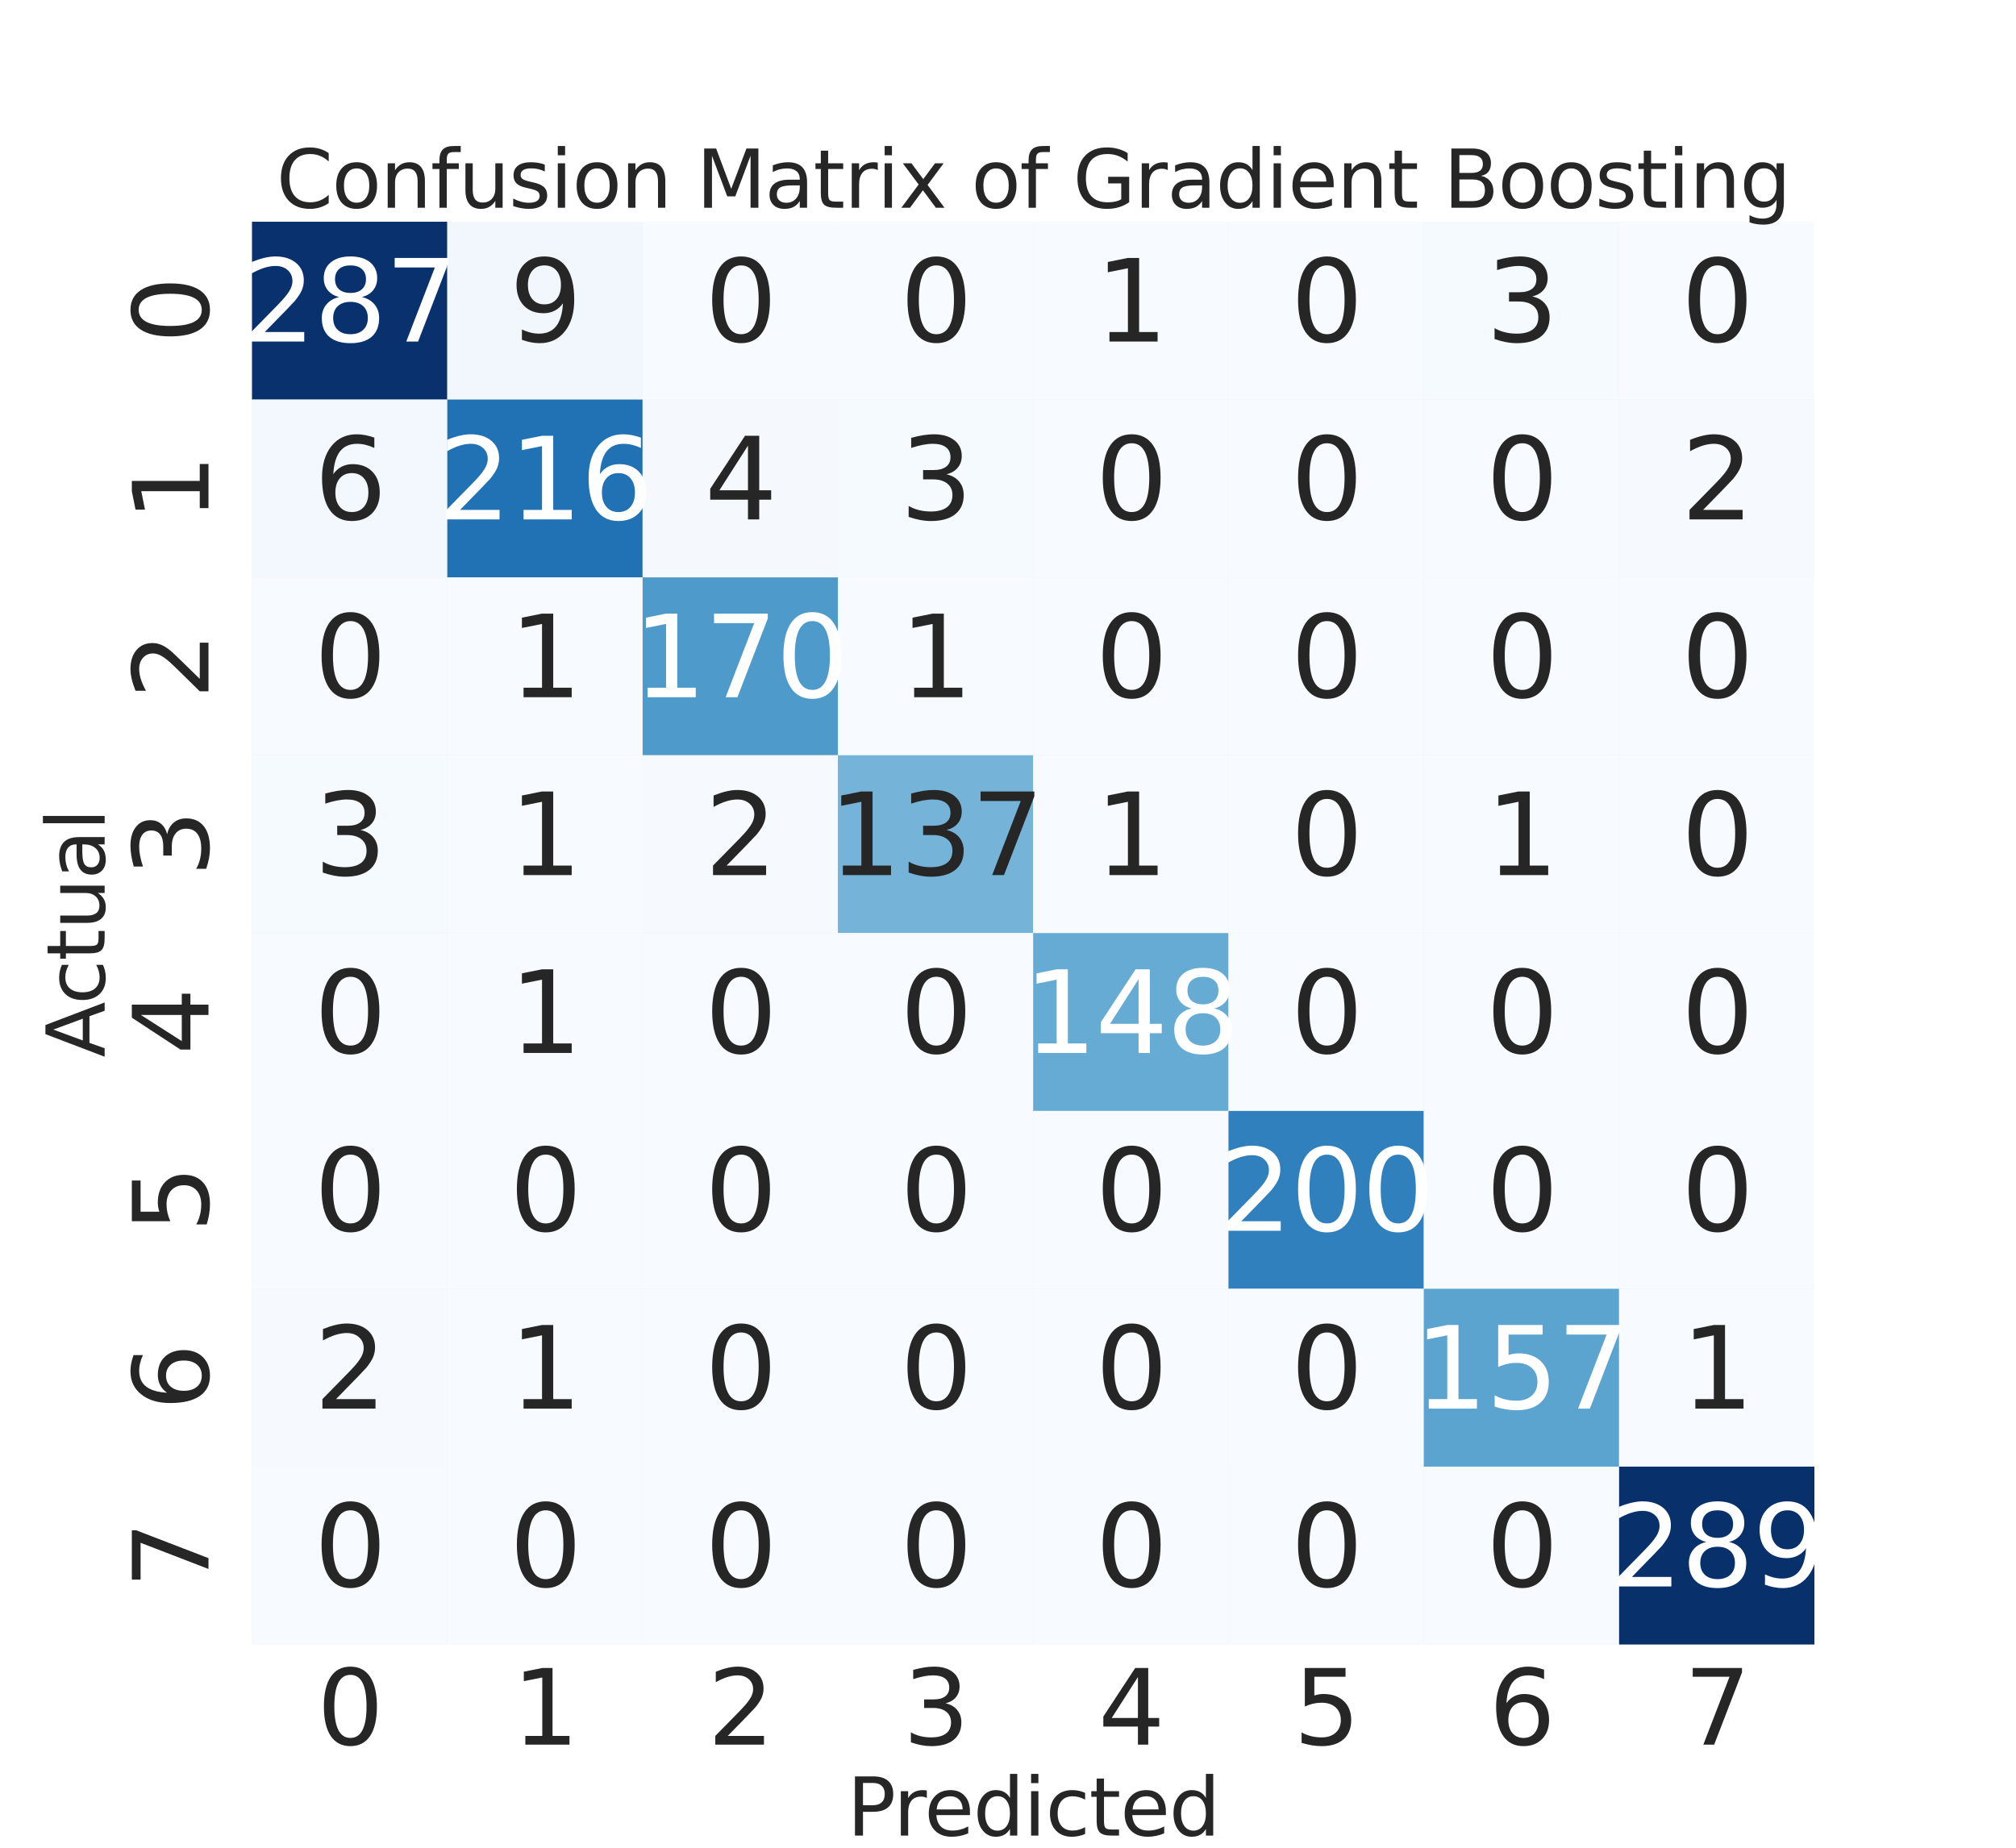 <?xml version="1.0" encoding="utf-8" standalone="no"?>
<!DOCTYPE svg PUBLIC "-//W3C//DTD SVG 1.1//EN"
  "http://www.w3.org/Graphics/SVG/1.1/DTD/svg11.dtd">
<svg xmlns:xlink="http://www.w3.org/1999/xlink" width="864pt" height="792pt" viewBox="0 0 864 792" xmlns="http://www.w3.org/2000/svg" version="1.1">
 <defs>
  <style type="text/css">*{stroke-linejoin: round; stroke-linecap: butt}</style>
 </defs>
 <g id="figure_1">
  <g id="patch_1">
   <path d="M 0 792 
L 864 792 
L 864 0 
L 0 0 
z
" style="fill: #ffffff"/>
  </g>
  <g id="axes_1">
   <g id="patch_2">
    <path d="M 108 704.88 
L 777.6 704.88 
L 777.6 95.04 
L 108 95.04 
z
" style="fill: #eaeaf2"/>
   </g>
   <g id="matplotlib.axis_1">
    <g id="xtick_1">
     <g id="text_1">
      <!-- 0 -->
      <g style="fill: #262626" transform="translate(135.852 747.813) scale(0.44 -0.44)">
       <defs>
        <path id="DejaVuSans-30" d="M 2034 4250 
Q 1547 4250 1301 3770 
Q 1056 3291 1056 2328 
Q 1056 1369 1301 889 
Q 1547 409 2034 409 
Q 2525 409 2770 889 
Q 3016 1369 3016 2328 
Q 3016 3291 2770 3770 
Q 2525 4250 2034 4250 
z
M 2034 4750 
Q 2819 4750 3233 4129 
Q 3647 3509 3647 2328 
Q 3647 1150 3233 529 
Q 2819 -91 2034 -91 
Q 1250 -91 836 529 
Q 422 1150 422 2328 
Q 422 3509 836 4129 
Q 1250 4750 2034 4750 
z
" transform="scale(0.016)"/>
       </defs>
       <use xlink:href="#DejaVuSans-30"/>
      </g>
     </g>
    </g>
    <g id="xtick_2">
     <g id="text_2">
      <!-- 1 -->
      <g style="fill: #262626" transform="translate(219.553 747.813) scale(0.44 -0.44)">
       <defs>
        <path id="DejaVuSans-31" d="M 794 531 
L 1825 531 
L 1825 4091 
L 703 3866 
L 703 4441 
L 1819 4666 
L 2450 4666 
L 2450 531 
L 3481 531 
L 3481 0 
L 794 0 
L 794 531 
z
" transform="scale(0.016)"/>
       </defs>
       <use xlink:href="#DejaVuSans-31"/>
      </g>
     </g>
    </g>
    <g id="xtick_3">
     <g id="text_3">
      <!-- 2 -->
      <g style="fill: #262626" transform="translate(303.252 747.813) scale(0.44 -0.44)">
       <defs>
        <path id="DejaVuSans-32" d="M 1228 531 
L 3431 531 
L 3431 0 
L 469 0 
L 469 531 
Q 828 903 1448 1529 
Q 2069 2156 2228 2338 
Q 2531 2678 2651 2914 
Q 2772 3150 2772 3378 
Q 2772 3750 2511 3984 
Q 2250 4219 1831 4219 
Q 1534 4219 1204 4116 
Q 875 4013 500 3803 
L 500 4441 
Q 881 4594 1212 4672 
Q 1544 4750 1819 4750 
Q 2544 4750 2975 4387 
Q 3406 4025 3406 3419 
Q 3406 3131 3298 2873 
Q 3191 2616 2906 2266 
Q 2828 2175 2409 1742 
Q 1991 1309 1228 531 
z
" transform="scale(0.016)"/>
       </defs>
       <use xlink:href="#DejaVuSans-32"/>
      </g>
     </g>
    </g>
    <g id="xtick_4">
     <g id="text_4">
      <!-- 3 -->
      <g style="fill: #262626" transform="translate(386.952 747.813) scale(0.44 -0.44)">
       <defs>
        <path id="DejaVuSans-33" d="M 2597 2516 
Q 3050 2419 3304 2112 
Q 3559 1806 3559 1356 
Q 3559 666 3084 287 
Q 2609 -91 1734 -91 
Q 1441 -91 1130 -33 
Q 819 25 488 141 
L 488 750 
Q 750 597 1062 519 
Q 1375 441 1716 441 
Q 2309 441 2620 675 
Q 2931 909 2931 1356 
Q 2931 1769 2642 2001 
Q 2353 2234 1838 2234 
L 1294 2234 
L 1294 2753 
L 1863 2753 
Q 2328 2753 2575 2939 
Q 2822 3125 2822 3475 
Q 2822 3834 2567 4026 
Q 2313 4219 1838 4219 
Q 1578 4219 1281 4162 
Q 984 4106 628 3988 
L 628 4550 
Q 988 4650 1302 4700 
Q 1616 4750 1894 4750 
Q 2613 4750 3031 4423 
Q 3450 4097 3450 3541 
Q 3450 3153 3228 2886 
Q 3006 2619 2597 2516 
z
" transform="scale(0.016)"/>
       </defs>
       <use xlink:href="#DejaVuSans-33"/>
      </g>
     </g>
    </g>
    <g id="xtick_5">
     <g id="text_5">
      <!-- 4 -->
      <g style="fill: #262626" transform="translate(470.652 747.813) scale(0.44 -0.44)">
       <defs>
        <path id="DejaVuSans-34" d="M 2419 4116 
L 825 1625 
L 2419 1625 
L 2419 4116 
z
M 2253 4666 
L 3047 4666 
L 3047 1625 
L 3713 1625 
L 3713 1100 
L 3047 1100 
L 3047 0 
L 2419 0 
L 2419 1100 
L 313 1100 
L 313 1709 
L 2253 4666 
z
" transform="scale(0.016)"/>
       </defs>
       <use xlink:href="#DejaVuSans-34"/>
      </g>
     </g>
    </g>
    <g id="xtick_6">
     <g id="text_6">
      <!-- 5 -->
      <g style="fill: #262626" transform="translate(554.352 747.813) scale(0.44 -0.44)">
       <defs>
        <path id="DejaVuSans-35" d="M 691 4666 
L 3169 4666 
L 3169 4134 
L 1269 4134 
L 1269 2991 
Q 1406 3038 1543 3061 
Q 1681 3084 1819 3084 
Q 2600 3084 3056 2656 
Q 3513 2228 3513 1497 
Q 3513 744 3044 326 
Q 2575 -91 1722 -91 
Q 1428 -91 1123 -41 
Q 819 9 494 109 
L 494 744 
Q 775 591 1075 516 
Q 1375 441 1709 441 
Q 2250 441 2565 725 
Q 2881 1009 2881 1497 
Q 2881 1984 2565 2268 
Q 2250 2553 1709 2553 
Q 1456 2553 1204 2497 
Q 953 2441 691 2322 
L 691 4666 
z
" transform="scale(0.016)"/>
       </defs>
       <use xlink:href="#DejaVuSans-35"/>
      </g>
     </g>
    </g>
    <g id="xtick_7">
     <g id="text_7">
      <!-- 6 -->
      <g style="fill: #262626" transform="translate(638.053 747.813) scale(0.44 -0.44)">
       <defs>
        <path id="DejaVuSans-36" d="M 2113 2584 
Q 1688 2584 1439 2293 
Q 1191 2003 1191 1497 
Q 1191 994 1439 701 
Q 1688 409 2113 409 
Q 2538 409 2786 701 
Q 3034 994 3034 1497 
Q 3034 2003 2786 2293 
Q 2538 2584 2113 2584 
z
M 3366 4563 
L 3366 3988 
Q 3128 4100 2886 4159 
Q 2644 4219 2406 4219 
Q 1781 4219 1451 3797 
Q 1122 3375 1075 2522 
Q 1259 2794 1537 2939 
Q 1816 3084 2150 3084 
Q 2853 3084 3261 2657 
Q 3669 2231 3669 1497 
Q 3669 778 3244 343 
Q 2819 -91 2113 -91 
Q 1303 -91 875 529 
Q 447 1150 447 2328 
Q 447 3434 972 4092 
Q 1497 4750 2381 4750 
Q 2619 4750 2861 4703 
Q 3103 4656 3366 4563 
z
" transform="scale(0.016)"/>
       </defs>
       <use xlink:href="#DejaVuSans-36"/>
      </g>
     </g>
    </g>
    <g id="xtick_8">
     <g id="text_8">
      <!-- 7 -->
      <g style="fill: #262626" transform="translate(721.753 747.813) scale(0.44 -0.44)">
       <defs>
        <path id="DejaVuSans-37" d="M 525 4666 
L 3525 4666 
L 3525 4397 
L 1831 0 
L 1172 0 
L 2766 4134 
L 525 4134 
L 525 4666 
z
" transform="scale(0.016)"/>
       </defs>
       <use xlink:href="#DejaVuSans-37"/>
      </g>
     </g>
    </g>
    <g id="text_9">
     <!-- Predicted -->
     <g style="fill: #262626" transform="translate(363.001 786.798) scale(0.34 -0.34)">
      <defs>
       <path id="DejaVuSans-50" d="M 1259 4147 
L 1259 2394 
L 2053 2394 
Q 2494 2394 2734 2622 
Q 2975 2850 2975 3272 
Q 2975 3691 2734 3919 
Q 2494 4147 2053 4147 
L 1259 4147 
z
M 628 4666 
L 2053 4666 
Q 2838 4666 3239 4311 
Q 3641 3956 3641 3272 
Q 3641 2581 3239 2228 
Q 2838 1875 2053 1875 
L 1259 1875 
L 1259 0 
L 628 0 
L 628 4666 
z
" transform="scale(0.016)"/>
       <path id="DejaVuSans-72" d="M 2631 2963 
Q 2534 3019 2420 3045 
Q 2306 3072 2169 3072 
Q 1681 3072 1420 2755 
Q 1159 2438 1159 1844 
L 1159 0 
L 581 0 
L 581 3500 
L 1159 3500 
L 1159 2956 
Q 1341 3275 1631 3429 
Q 1922 3584 2338 3584 
Q 2397 3584 2469 3576 
Q 2541 3569 2628 3553 
L 2631 2963 
z
" transform="scale(0.016)"/>
       <path id="DejaVuSans-65" d="M 3597 1894 
L 3597 1613 
L 953 1613 
Q 991 1019 1311 708 
Q 1631 397 2203 397 
Q 2534 397 2845 478 
Q 3156 559 3463 722 
L 3463 178 
Q 3153 47 2828 -22 
Q 2503 -91 2169 -91 
Q 1331 -91 842 396 
Q 353 884 353 1716 
Q 353 2575 817 3079 
Q 1281 3584 2069 3584 
Q 2775 3584 3186 3129 
Q 3597 2675 3597 1894 
z
M 3022 2063 
Q 3016 2534 2758 2815 
Q 2500 3097 2075 3097 
Q 1594 3097 1305 2825 
Q 1016 2553 972 2059 
L 3022 2063 
z
" transform="scale(0.016)"/>
       <path id="DejaVuSans-64" d="M 2906 2969 
L 2906 4863 
L 3481 4863 
L 3481 0 
L 2906 0 
L 2906 525 
Q 2725 213 2448 61 
Q 2172 -91 1784 -91 
Q 1150 -91 751 415 
Q 353 922 353 1747 
Q 353 2572 751 3078 
Q 1150 3584 1784 3584 
Q 2172 3584 2448 3432 
Q 2725 3281 2906 2969 
z
M 947 1747 
Q 947 1113 1208 752 
Q 1469 391 1925 391 
Q 2381 391 2643 752 
Q 2906 1113 2906 1747 
Q 2906 2381 2643 2742 
Q 2381 3103 1925 3103 
Q 1469 3103 1208 2742 
Q 947 2381 947 1747 
z
" transform="scale(0.016)"/>
       <path id="DejaVuSans-69" d="M 603 3500 
L 1178 3500 
L 1178 0 
L 603 0 
L 603 3500 
z
M 603 4863 
L 1178 4863 
L 1178 4134 
L 603 4134 
L 603 4863 
z
" transform="scale(0.016)"/>
       <path id="DejaVuSans-63" d="M 3122 3366 
L 3122 2828 
Q 2878 2963 2633 3030 
Q 2388 3097 2138 3097 
Q 1578 3097 1268 2742 
Q 959 2388 959 1747 
Q 959 1106 1268 751 
Q 1578 397 2138 397 
Q 2388 397 2633 464 
Q 2878 531 3122 666 
L 3122 134 
Q 2881 22 2623 -34 
Q 2366 -91 2075 -91 
Q 1284 -91 818 406 
Q 353 903 353 1747 
Q 353 2603 823 3093 
Q 1294 3584 2113 3584 
Q 2378 3584 2631 3529 
Q 2884 3475 3122 3366 
z
" transform="scale(0.016)"/>
       <path id="DejaVuSans-74" d="M 1172 4494 
L 1172 3500 
L 2356 3500 
L 2356 3053 
L 1172 3053 
L 1172 1153 
Q 1172 725 1289 603 
Q 1406 481 1766 481 
L 2356 481 
L 2356 0 
L 1766 0 
Q 1100 0 847 248 
Q 594 497 594 1153 
L 594 3053 
L 172 3053 
L 172 3500 
L 594 3500 
L 594 4494 
L 1172 4494 
z
" transform="scale(0.016)"/>
      </defs>
      <use xlink:href="#DejaVuSans-50"/>
      <use xlink:href="#DejaVuSans-72" x="58.553"/>
      <use xlink:href="#DejaVuSans-65" x="97.416"/>
      <use xlink:href="#DejaVuSans-64" x="158.939"/>
      <use xlink:href="#DejaVuSans-69" x="222.416"/>
      <use xlink:href="#DejaVuSans-63" x="250.199"/>
      <use xlink:href="#DejaVuSans-74" x="305.18"/>
      <use xlink:href="#DejaVuSans-65" x="344.389"/>
      <use xlink:href="#DejaVuSans-64" x="405.912"/>
     </g>
    </g>
   </g>
   <g id="matplotlib.axis_2">
    <g id="ytick_1">
     <g id="text_10">
      <!-- 0 -->
      <g style="fill: #262626" transform="translate(89.349 147.153) rotate(-90) scale(0.44 -0.44)">
       <use xlink:href="#DejaVuSans-30"/>
      </g>
     </g>
    </g>
    <g id="ytick_2">
     <g id="text_11">
      <!-- 1 -->
      <g style="fill: #262626" transform="translate(89.349 223.382) rotate(-90) scale(0.44 -0.44)">
       <use xlink:href="#DejaVuSans-31"/>
      </g>
     </g>
    </g>
    <g id="ytick_3">
     <g id="text_12">
      <!-- 2 -->
      <g style="fill: #262626" transform="translate(89.349 299.613) rotate(-90) scale(0.44 -0.44)">
       <use xlink:href="#DejaVuSans-32"/>
      </g>
     </g>
    </g>
    <g id="ytick_4">
     <g id="text_13">
      <!-- 3 -->
      <g style="fill: #262626" transform="translate(89.349 375.842) rotate(-90) scale(0.44 -0.44)">
       <use xlink:href="#DejaVuSans-33"/>
      </g>
     </g>
    </g>
    <g id="ytick_5">
     <g id="text_14">
      <!-- 4 -->
      <g style="fill: #262626" transform="translate(89.349 452.072) rotate(-90) scale(0.44 -0.44)">
       <use xlink:href="#DejaVuSans-34"/>
      </g>
     </g>
    </g>
    <g id="ytick_6">
     <g id="text_15">
      <!-- 5 -->
      <g style="fill: #262626" transform="translate(89.349 528.303) rotate(-90) scale(0.44 -0.44)">
       <use xlink:href="#DejaVuSans-35"/>
      </g>
     </g>
    </g>
    <g id="ytick_7">
     <g id="text_16">
      <!-- 6 -->
      <g style="fill: #262626" transform="translate(89.349 604.533) rotate(-90) scale(0.44 -0.44)">
       <use xlink:href="#DejaVuSans-36"/>
      </g>
     </g>
    </g>
    <g id="ytick_8">
     <g id="text_17">
      <!-- 7 -->
      <g style="fill: #262626" transform="translate(89.349 680.763) rotate(-90) scale(0.44 -0.44)">
       <use xlink:href="#DejaVuSans-37"/>
      </g>
     </g>
    </g>
    <g id="text_18">
     <!-- Actual -->
     <g style="fill: #262626" transform="translate(44.845 453.218) rotate(-90) scale(0.34 -0.34)">
      <defs>
       <path id="DejaVuSans-41" d="M 2188 4044 
L 1331 1722 
L 3047 1722 
L 2188 4044 
z
M 1831 4666 
L 2547 4666 
L 4325 0 
L 3669 0 
L 3244 1197 
L 1141 1197 
L 716 0 
L 50 0 
L 1831 4666 
z
" transform="scale(0.016)"/>
       <path id="DejaVuSans-75" d="M 544 1381 
L 544 3500 
L 1119 3500 
L 1119 1403 
Q 1119 906 1312 657 
Q 1506 409 1894 409 
Q 2359 409 2629 706 
Q 2900 1003 2900 1516 
L 2900 3500 
L 3475 3500 
L 3475 0 
L 2900 0 
L 2900 538 
Q 2691 219 2414 64 
Q 2138 -91 1772 -91 
Q 1169 -91 856 284 
Q 544 659 544 1381 
z
M 1991 3584 
L 1991 3584 
z
" transform="scale(0.016)"/>
       <path id="DejaVuSans-61" d="M 2194 1759 
Q 1497 1759 1228 1600 
Q 959 1441 959 1056 
Q 959 750 1161 570 
Q 1363 391 1709 391 
Q 2188 391 2477 730 
Q 2766 1069 2766 1631 
L 2766 1759 
L 2194 1759 
z
M 3341 1997 
L 3341 0 
L 2766 0 
L 2766 531 
Q 2569 213 2275 61 
Q 1981 -91 1556 -91 
Q 1019 -91 701 211 
Q 384 513 384 1019 
Q 384 1609 779 1909 
Q 1175 2209 1959 2209 
L 2766 2209 
L 2766 2266 
Q 2766 2663 2505 2880 
Q 2244 3097 1772 3097 
Q 1472 3097 1187 3025 
Q 903 2953 641 2809 
L 641 3341 
Q 956 3463 1253 3523 
Q 1550 3584 1831 3584 
Q 2591 3584 2966 3190 
Q 3341 2797 3341 1997 
z
" transform="scale(0.016)"/>
       <path id="DejaVuSans-6c" d="M 603 4863 
L 1178 4863 
L 1178 0 
L 603 0 
L 603 4863 
z
" transform="scale(0.016)"/>
      </defs>
      <use xlink:href="#DejaVuSans-41"/>
      <use xlink:href="#DejaVuSans-63" x="66.658"/>
      <use xlink:href="#DejaVuSans-74" x="121.639"/>
      <use xlink:href="#DejaVuSans-75" x="160.848"/>
      <use xlink:href="#DejaVuSans-61" x="224.227"/>
      <use xlink:href="#DejaVuSans-6c" x="285.506"/>
     </g>
    </g>
   </g>
   <g id="QuadMesh_1">
    <path d="M 108 95.04 
L 191.7 95.04 
L 191.7 171.27 
L 108 171.27 
L 108 95.04 
" clip-path="url(#p753dceb04f)" style="fill: #08316d"/>
    <path d="M 191.7 95.04 
L 275.4 95.04 
L 275.4 171.27 
L 191.7 171.27 
L 191.7 95.04 
" clip-path="url(#p753dceb04f)" style="fill: #f2f7fd"/>
    <path d="M 275.4 95.04 
L 359.1 95.04 
L 359.1 171.27 
L 275.4 171.27 
L 275.4 95.04 
" clip-path="url(#p753dceb04f)" style="fill: #f7fbff"/>
    <path d="M 359.1 95.04 
L 442.8 95.04 
L 442.8 171.27 
L 359.1 171.27 
L 359.1 95.04 
" clip-path="url(#p753dceb04f)" style="fill: #f7fbff"/>
    <path d="M 442.8 95.04 
L 526.5 95.04 
L 526.5 171.27 
L 442.8 171.27 
L 442.8 95.04 
" clip-path="url(#p753dceb04f)" style="fill: #f7fbff"/>
    <path d="M 526.5 95.04 
L 610.2 95.04 
L 610.2 171.27 
L 526.5 171.27 
L 526.5 95.04 
" clip-path="url(#p753dceb04f)" style="fill: #f7fbff"/>
    <path d="M 610.2 95.04 
L 693.9 95.04 
L 693.9 171.27 
L 610.2 171.27 
L 610.2 95.04 
" clip-path="url(#p753dceb04f)" style="fill: #f5fafe"/>
    <path d="M 693.9 95.04 
L 777.6 95.04 
L 777.6 171.27 
L 693.9 171.27 
L 693.9 95.04 
" clip-path="url(#p753dceb04f)" style="fill: #f7fbff"/>
    <path d="M 108 171.27 
L 191.7 171.27 
L 191.7 247.5 
L 108 247.5 
L 108 171.27 
" clip-path="url(#p753dceb04f)" style="fill: #f3f8fe"/>
    <path d="M 191.7 171.27 
L 275.4 171.27 
L 275.4 247.5 
L 191.7 247.5 
L 191.7 171.27 
" clip-path="url(#p753dceb04f)" style="fill: #2171b5"/>
    <path d="M 275.4 171.27 
L 359.1 171.27 
L 359.1 247.5 
L 275.4 247.5 
L 275.4 171.27 
" clip-path="url(#p753dceb04f)" style="fill: #f5f9fe"/>
    <path d="M 359.1 171.27 
L 442.8 171.27 
L 442.8 247.5 
L 359.1 247.5 
L 359.1 171.27 
" clip-path="url(#p753dceb04f)" style="fill: #f5fafe"/>
    <path d="M 442.8 171.27 
L 526.5 171.27 
L 526.5 247.5 
L 442.8 247.5 
L 442.8 171.27 
" clip-path="url(#p753dceb04f)" style="fill: #f7fbff"/>
    <path d="M 526.5 171.27 
L 610.2 171.27 
L 610.2 247.5 
L 526.5 247.5 
L 526.5 171.27 
" clip-path="url(#p753dceb04f)" style="fill: #f7fbff"/>
    <path d="M 610.2 171.27 
L 693.9 171.27 
L 693.9 247.5 
L 610.2 247.5 
L 610.2 171.27 
" clip-path="url(#p753dceb04f)" style="fill: #f7fbff"/>
    <path d="M 693.9 171.27 
L 777.6 171.27 
L 777.6 247.5 
L 693.9 247.5 
L 693.9 171.27 
" clip-path="url(#p753dceb04f)" style="fill: #f6faff"/>
    <path d="M 108 247.5 
L 191.7 247.5 
L 191.7 323.73 
L 108 323.73 
L 108 247.5 
" clip-path="url(#p753dceb04f)" style="fill: #f7fbff"/>
    <path d="M 191.7 247.5 
L 275.4 247.5 
L 275.4 323.73 
L 191.7 323.73 
L 191.7 247.5 
" clip-path="url(#p753dceb04f)" style="fill: #f7fbff"/>
    <path d="M 275.4 247.5 
L 359.1 247.5 
L 359.1 323.73 
L 275.4 323.73 
L 275.4 247.5 
" clip-path="url(#p753dceb04f)" style="fill: #4e9acb"/>
    <path d="M 359.1 247.5 
L 442.8 247.5 
L 442.8 323.73 
L 359.1 323.73 
L 359.1 247.5 
" clip-path="url(#p753dceb04f)" style="fill: #f7fbff"/>
    <path d="M 442.8 247.5 
L 526.5 247.5 
L 526.5 323.73 
L 442.8 323.73 
L 442.8 247.5 
" clip-path="url(#p753dceb04f)" style="fill: #f7fbff"/>
    <path d="M 526.5 247.5 
L 610.2 247.5 
L 610.2 323.73 
L 526.5 323.73 
L 526.5 247.5 
" clip-path="url(#p753dceb04f)" style="fill: #f7fbff"/>
    <path d="M 610.2 247.5 
L 693.9 247.5 
L 693.9 323.73 
L 610.2 323.73 
L 610.2 247.5 
" clip-path="url(#p753dceb04f)" style="fill: #f7fbff"/>
    <path d="M 693.9 247.5 
L 777.6 247.5 
L 777.6 323.73 
L 693.9 323.73 
L 693.9 247.5 
" clip-path="url(#p753dceb04f)" style="fill: #f7fbff"/>
    <path d="M 108 323.73 
L 191.7 323.73 
L 191.7 399.96 
L 108 399.96 
L 108 323.73 
" clip-path="url(#p753dceb04f)" style="fill: #f5fafe"/>
    <path d="M 191.7 323.73 
L 275.4 323.73 
L 275.4 399.96 
L 191.7 399.96 
L 191.7 323.73 
" clip-path="url(#p753dceb04f)" style="fill: #f7fbff"/>
    <path d="M 275.4 323.73 
L 359.1 323.73 
L 359.1 399.96 
L 275.4 399.96 
L 275.4 323.73 
" clip-path="url(#p753dceb04f)" style="fill: #f6faff"/>
    <path d="M 359.1 323.73 
L 442.8 323.73 
L 442.8 399.96 
L 359.1 399.96 
L 359.1 323.73 
" clip-path="url(#p753dceb04f)" style="fill: #75b4d8"/>
    <path d="M 442.8 323.73 
L 526.5 323.73 
L 526.5 399.96 
L 442.8 399.96 
L 442.8 323.73 
" clip-path="url(#p753dceb04f)" style="fill: #f7fbff"/>
    <path d="M 526.5 323.73 
L 610.2 323.73 
L 610.2 399.96 
L 526.5 399.96 
L 526.5 323.73 
" clip-path="url(#p753dceb04f)" style="fill: #f7fbff"/>
    <path d="M 610.2 323.73 
L 693.9 323.73 
L 693.9 399.96 
L 610.2 399.96 
L 610.2 323.73 
" clip-path="url(#p753dceb04f)" style="fill: #f7fbff"/>
    <path d="M 693.9 323.73 
L 777.6 323.73 
L 777.6 399.96 
L 693.9 399.96 
L 693.9 323.73 
" clip-path="url(#p753dceb04f)" style="fill: #f7fbff"/>
    <path d="M 108 399.96 
L 191.7 399.96 
L 191.7 476.19 
L 108 476.19 
L 108 399.96 
" clip-path="url(#p753dceb04f)" style="fill: #f7fbff"/>
    <path d="M 191.7 399.96 
L 275.4 399.96 
L 275.4 476.19 
L 191.7 476.19 
L 191.7 399.96 
" clip-path="url(#p753dceb04f)" style="fill: #f7fbff"/>
    <path d="M 275.4 399.96 
L 359.1 399.96 
L 359.1 476.19 
L 275.4 476.19 
L 275.4 399.96 
" clip-path="url(#p753dceb04f)" style="fill: #f7fbff"/>
    <path d="M 359.1 399.96 
L 442.8 399.96 
L 442.8 476.19 
L 359.1 476.19 
L 359.1 399.96 
" clip-path="url(#p753dceb04f)" style="fill: #f7fbff"/>
    <path d="M 442.8 399.96 
L 526.5 399.96 
L 526.5 476.19 
L 442.8 476.19 
L 442.8 399.96 
" clip-path="url(#p753dceb04f)" style="fill: #66abd4"/>
    <path d="M 526.5 399.96 
L 610.2 399.96 
L 610.2 476.19 
L 526.5 476.19 
L 526.5 399.96 
" clip-path="url(#p753dceb04f)" style="fill: #f7fbff"/>
    <path d="M 610.2 399.96 
L 693.9 399.96 
L 693.9 476.19 
L 610.2 476.19 
L 610.2 399.96 
" clip-path="url(#p753dceb04f)" style="fill: #f7fbff"/>
    <path d="M 693.9 399.96 
L 777.6 399.96 
L 777.6 476.19 
L 693.9 476.19 
L 693.9 399.96 
" clip-path="url(#p753dceb04f)" style="fill: #f7fbff"/>
    <path d="M 108 476.19 
L 191.7 476.19 
L 191.7 552.42 
L 108 552.42 
L 108 476.19 
" clip-path="url(#p753dceb04f)" style="fill: #f7fbff"/>
    <path d="M 191.7 476.19 
L 275.4 476.19 
L 275.4 552.42 
L 191.7 552.42 
L 191.7 476.19 
" clip-path="url(#p753dceb04f)" style="fill: #f7fbff"/>
    <path d="M 275.4 476.19 
L 359.1 476.19 
L 359.1 552.42 
L 275.4 552.42 
L 275.4 476.19 
" clip-path="url(#p753dceb04f)" style="fill: #f7fbff"/>
    <path d="M 359.1 476.19 
L 442.8 476.19 
L 442.8 552.42 
L 359.1 552.42 
L 359.1 476.19 
" clip-path="url(#p753dceb04f)" style="fill: #f7fbff"/>
    <path d="M 442.8 476.19 
L 526.5 476.19 
L 526.5 552.42 
L 442.8 552.42 
L 442.8 476.19 
" clip-path="url(#p753dceb04f)" style="fill: #f7fbff"/>
    <path d="M 526.5 476.19 
L 610.2 476.19 
L 610.2 552.42 
L 526.5 552.42 
L 526.5 476.19 
" clip-path="url(#p753dceb04f)" style="fill: #3080bd"/>
    <path d="M 610.2 476.19 
L 693.9 476.19 
L 693.9 552.42 
L 610.2 552.42 
L 610.2 476.19 
" clip-path="url(#p753dceb04f)" style="fill: #f7fbff"/>
    <path d="M 693.9 476.19 
L 777.6 476.19 
L 777.6 552.42 
L 693.9 552.42 
L 693.9 476.19 
" clip-path="url(#p753dceb04f)" style="fill: #f7fbff"/>
    <path d="M 108 552.42 
L 191.7 552.42 
L 191.7 628.65 
L 108 628.65 
L 108 552.42 
" clip-path="url(#p753dceb04f)" style="fill: #f6faff"/>
    <path d="M 191.7 552.42 
L 275.4 552.42 
L 275.4 628.65 
L 191.7 628.65 
L 191.7 552.42 
" clip-path="url(#p753dceb04f)" style="fill: #f7fbff"/>
    <path d="M 275.4 552.42 
L 359.1 552.42 
L 359.1 628.65 
L 275.4 628.65 
L 275.4 552.42 
" clip-path="url(#p753dceb04f)" style="fill: #f7fbff"/>
    <path d="M 359.1 552.42 
L 442.8 552.42 
L 442.8 628.65 
L 359.1 628.65 
L 359.1 552.42 
" clip-path="url(#p753dceb04f)" style="fill: #f7fbff"/>
    <path d="M 442.8 552.42 
L 526.5 552.42 
L 526.5 628.65 
L 442.8 628.65 
L 442.8 552.42 
" clip-path="url(#p753dceb04f)" style="fill: #f7fbff"/>
    <path d="M 526.5 552.42 
L 610.2 552.42 
L 610.2 628.65 
L 526.5 628.65 
L 526.5 552.42 
" clip-path="url(#p753dceb04f)" style="fill: #f7fbff"/>
    <path d="M 610.2 552.42 
L 693.9 552.42 
L 693.9 628.65 
L 610.2 628.65 
L 610.2 552.42 
" clip-path="url(#p753dceb04f)" style="fill: #5ca4d0"/>
    <path d="M 693.9 552.42 
L 777.6 552.42 
L 777.6 628.65 
L 693.9 628.65 
L 693.9 552.42 
" clip-path="url(#p753dceb04f)" style="fill: #f7fbff"/>
    <path d="M 108 628.65 
L 191.7 628.65 
L 191.7 704.88 
L 108 704.88 
L 108 628.65 
" clip-path="url(#p753dceb04f)" style="fill: #f7fbff"/>
    <path d="M 191.7 628.65 
L 275.4 628.65 
L 275.4 704.88 
L 191.7 704.88 
L 191.7 628.65 
" clip-path="url(#p753dceb04f)" style="fill: #f7fbff"/>
    <path d="M 275.4 628.65 
L 359.1 628.65 
L 359.1 704.88 
L 275.4 704.88 
L 275.4 628.65 
" clip-path="url(#p753dceb04f)" style="fill: #f7fbff"/>
    <path d="M 359.1 628.65 
L 442.8 628.65 
L 442.8 704.88 
L 359.1 704.88 
L 359.1 628.65 
" clip-path="url(#p753dceb04f)" style="fill: #f7fbff"/>
    <path d="M 442.8 628.65 
L 526.5 628.65 
L 526.5 704.88 
L 442.8 704.88 
L 442.8 628.65 
" clip-path="url(#p753dceb04f)" style="fill: #f7fbff"/>
    <path d="M 526.5 628.65 
L 610.2 628.65 
L 610.2 704.88 
L 526.5 704.88 
L 526.5 628.65 
" clip-path="url(#p753dceb04f)" style="fill: #f7fbff"/>
    <path d="M 610.2 628.65 
L 693.9 628.65 
L 693.9 704.88 
L 610.2 704.88 
L 610.2 628.65 
" clip-path="url(#p753dceb04f)" style="fill: #f7fbff"/>
    <path d="M 693.9 628.65 
L 777.6 628.65 
L 777.6 704.88 
L 693.9 704.88 
L 693.9 628.65 
" clip-path="url(#p753dceb04f)" style="fill: #08306b"/>
   </g>
   <g id="text_19">
    <!-- 287 -->
    <g style="fill: #ffffff" transform="translate(104.04 146.4) scale(0.48 -0.48)">
     <defs>
      <path id="DejaVuSans-38" d="M 2034 2216 
Q 1584 2216 1326 1975 
Q 1069 1734 1069 1313 
Q 1069 891 1326 650 
Q 1584 409 2034 409 
Q 2484 409 2743 651 
Q 3003 894 3003 1313 
Q 3003 1734 2745 1975 
Q 2488 2216 2034 2216 
z
M 1403 2484 
Q 997 2584 770 2862 
Q 544 3141 544 3541 
Q 544 4100 942 4425 
Q 1341 4750 2034 4750 
Q 2731 4750 3128 4425 
Q 3525 4100 3525 3541 
Q 3525 3141 3298 2862 
Q 3072 2584 2669 2484 
Q 3125 2378 3379 2068 
Q 3634 1759 3634 1313 
Q 3634 634 3220 271 
Q 2806 -91 2034 -91 
Q 1263 -91 848 271 
Q 434 634 434 1313 
Q 434 1759 690 2068 
Q 947 2378 1403 2484 
z
M 1172 3481 
Q 1172 3119 1398 2916 
Q 1625 2713 2034 2713 
Q 2441 2713 2670 2916 
Q 2900 3119 2900 3481 
Q 2900 3844 2670 4047 
Q 2441 4250 2034 4250 
Q 1625 4250 1398 4047 
Q 1172 3844 1172 3481 
z
" transform="scale(0.016)"/>
     </defs>
     <use xlink:href="#DejaVuSans-32"/>
     <use xlink:href="#DejaVuSans-38" x="63.623"/>
     <use xlink:href="#DejaVuSans-37" x="127.246"/>
    </g>
   </g>
   <g id="text_20">
    <!-- 9 -->
    <g style="fill: #262626" transform="translate(218.28 146.4) scale(0.48 -0.48)">
     <defs>
      <path id="DejaVuSans-39" d="M 703 97 
L 703 672 
Q 941 559 1184 500 
Q 1428 441 1663 441 
Q 2288 441 2617 861 
Q 2947 1281 2994 2138 
Q 2813 1869 2534 1725 
Q 2256 1581 1919 1581 
Q 1219 1581 811 2004 
Q 403 2428 403 3163 
Q 403 3881 828 4315 
Q 1253 4750 1959 4750 
Q 2769 4750 3195 4129 
Q 3622 3509 3622 2328 
Q 3622 1225 3098 567 
Q 2575 -91 1691 -91 
Q 1453 -91 1209 -44 
Q 966 3 703 97 
z
M 1959 2075 
Q 2384 2075 2632 2365 
Q 2881 2656 2881 3163 
Q 2881 3666 2632 3958 
Q 2384 4250 1959 4250 
Q 1534 4250 1286 3958 
Q 1038 3666 1038 3163 
Q 1038 2656 1286 2365 
Q 1534 2075 1959 2075 
z
" transform="scale(0.016)"/>
     </defs>
     <use xlink:href="#DejaVuSans-39"/>
    </g>
   </g>
   <g id="text_21">
    <!-- 0 -->
    <g style="fill: #262626" transform="translate(301.98 146.4) scale(0.48 -0.48)">
     <use xlink:href="#DejaVuSans-30"/>
    </g>
   </g>
   <g id="text_22">
    <!-- 0 -->
    <g style="fill: #262626" transform="translate(385.68 146.4) scale(0.48 -0.48)">
     <use xlink:href="#DejaVuSans-30"/>
    </g>
   </g>
   <g id="text_23">
    <!-- 1 -->
    <g style="fill: #262626" transform="translate(469.38 146.4) scale(0.48 -0.48)">
     <use xlink:href="#DejaVuSans-31"/>
    </g>
   </g>
   <g id="text_24">
    <!-- 0 -->
    <g style="fill: #262626" transform="translate(553.08 146.4) scale(0.48 -0.48)">
     <use xlink:href="#DejaVuSans-30"/>
    </g>
   </g>
   <g id="text_25">
    <!-- 3 -->
    <g style="fill: #262626" transform="translate(636.78 146.4) scale(0.48 -0.48)">
     <use xlink:href="#DejaVuSans-33"/>
    </g>
   </g>
   <g id="text_26">
    <!-- 0 -->
    <g style="fill: #262626" transform="translate(720.48 146.4) scale(0.48 -0.48)">
     <use xlink:href="#DejaVuSans-30"/>
    </g>
   </g>
   <g id="text_27">
    <!-- 6 -->
    <g style="fill: #262626" transform="translate(134.58 222.63) scale(0.48 -0.48)">
     <use xlink:href="#DejaVuSans-36"/>
    </g>
   </g>
   <g id="text_28">
    <!-- 216 -->
    <g style="fill: #ffffff" transform="translate(187.74 222.63) scale(0.48 -0.48)">
     <use xlink:href="#DejaVuSans-32"/>
     <use xlink:href="#DejaVuSans-31" x="63.623"/>
     <use xlink:href="#DejaVuSans-36" x="127.246"/>
    </g>
   </g>
   <g id="text_29">
    <!-- 4 -->
    <g style="fill: #262626" transform="translate(301.98 222.63) scale(0.48 -0.48)">
     <use xlink:href="#DejaVuSans-34"/>
    </g>
   </g>
   <g id="text_30">
    <!-- 3 -->
    <g style="fill: #262626" transform="translate(385.68 222.63) scale(0.48 -0.48)">
     <use xlink:href="#DejaVuSans-33"/>
    </g>
   </g>
   <g id="text_31">
    <!-- 0 -->
    <g style="fill: #262626" transform="translate(469.38 222.63) scale(0.48 -0.48)">
     <use xlink:href="#DejaVuSans-30"/>
    </g>
   </g>
   <g id="text_32">
    <!-- 0 -->
    <g style="fill: #262626" transform="translate(553.08 222.63) scale(0.48 -0.48)">
     <use xlink:href="#DejaVuSans-30"/>
    </g>
   </g>
   <g id="text_33">
    <!-- 0 -->
    <g style="fill: #262626" transform="translate(636.78 222.63) scale(0.48 -0.48)">
     <use xlink:href="#DejaVuSans-30"/>
    </g>
   </g>
   <g id="text_34">
    <!-- 2 -->
    <g style="fill: #262626" transform="translate(720.48 222.63) scale(0.48 -0.48)">
     <use xlink:href="#DejaVuSans-32"/>
    </g>
   </g>
   <g id="text_35">
    <!-- 0 -->
    <g style="fill: #262626" transform="translate(134.58 298.86) scale(0.48 -0.48)">
     <use xlink:href="#DejaVuSans-30"/>
    </g>
   </g>
   <g id="text_36">
    <!-- 1 -->
    <g style="fill: #262626" transform="translate(218.28 298.86) scale(0.48 -0.48)">
     <use xlink:href="#DejaVuSans-31"/>
    </g>
   </g>
   <g id="text_37">
    <!-- 170 -->
    <g style="fill: #ffffff" transform="translate(271.44 298.86) scale(0.48 -0.48)">
     <use xlink:href="#DejaVuSans-31"/>
     <use xlink:href="#DejaVuSans-37" x="63.623"/>
     <use xlink:href="#DejaVuSans-30" x="127.246"/>
    </g>
   </g>
   <g id="text_38">
    <!-- 1 -->
    <g style="fill: #262626" transform="translate(385.68 298.86) scale(0.48 -0.48)">
     <use xlink:href="#DejaVuSans-31"/>
    </g>
   </g>
   <g id="text_39">
    <!-- 0 -->
    <g style="fill: #262626" transform="translate(469.38 298.86) scale(0.48 -0.48)">
     <use xlink:href="#DejaVuSans-30"/>
    </g>
   </g>
   <g id="text_40">
    <!-- 0 -->
    <g style="fill: #262626" transform="translate(553.08 298.86) scale(0.48 -0.48)">
     <use xlink:href="#DejaVuSans-30"/>
    </g>
   </g>
   <g id="text_41">
    <!-- 0 -->
    <g style="fill: #262626" transform="translate(636.78 298.86) scale(0.48 -0.48)">
     <use xlink:href="#DejaVuSans-30"/>
    </g>
   </g>
   <g id="text_42">
    <!-- 0 -->
    <g style="fill: #262626" transform="translate(720.48 298.86) scale(0.48 -0.48)">
     <use xlink:href="#DejaVuSans-30"/>
    </g>
   </g>
   <g id="text_43">
    <!-- 3 -->
    <g style="fill: #262626" transform="translate(134.58 375.09) scale(0.48 -0.48)">
     <use xlink:href="#DejaVuSans-33"/>
    </g>
   </g>
   <g id="text_44">
    <!-- 1 -->
    <g style="fill: #262626" transform="translate(218.28 375.09) scale(0.48 -0.48)">
     <use xlink:href="#DejaVuSans-31"/>
    </g>
   </g>
   <g id="text_45">
    <!-- 2 -->
    <g style="fill: #262626" transform="translate(301.98 375.09) scale(0.48 -0.48)">
     <use xlink:href="#DejaVuSans-32"/>
    </g>
   </g>
   <g id="text_46">
    <!-- 137 -->
    <g style="fill: #262626" transform="translate(355.14 375.09) scale(0.48 -0.48)">
     <use xlink:href="#DejaVuSans-31"/>
     <use xlink:href="#DejaVuSans-33" x="63.623"/>
     <use xlink:href="#DejaVuSans-37" x="127.246"/>
    </g>
   </g>
   <g id="text_47">
    <!-- 1 -->
    <g style="fill: #262626" transform="translate(469.38 375.09) scale(0.48 -0.48)">
     <use xlink:href="#DejaVuSans-31"/>
    </g>
   </g>
   <g id="text_48">
    <!-- 0 -->
    <g style="fill: #262626" transform="translate(553.08 375.09) scale(0.48 -0.48)">
     <use xlink:href="#DejaVuSans-30"/>
    </g>
   </g>
   <g id="text_49">
    <!-- 1 -->
    <g style="fill: #262626" transform="translate(636.78 375.09) scale(0.48 -0.48)">
     <use xlink:href="#DejaVuSans-31"/>
    </g>
   </g>
   <g id="text_50">
    <!-- 0 -->
    <g style="fill: #262626" transform="translate(720.48 375.09) scale(0.48 -0.48)">
     <use xlink:href="#DejaVuSans-30"/>
    </g>
   </g>
   <g id="text_51">
    <!-- 0 -->
    <g style="fill: #262626" transform="translate(134.58 451.32) scale(0.48 -0.48)">
     <use xlink:href="#DejaVuSans-30"/>
    </g>
   </g>
   <g id="text_52">
    <!-- 1 -->
    <g style="fill: #262626" transform="translate(218.28 451.32) scale(0.48 -0.48)">
     <use xlink:href="#DejaVuSans-31"/>
    </g>
   </g>
   <g id="text_53">
    <!-- 0 -->
    <g style="fill: #262626" transform="translate(301.98 451.32) scale(0.48 -0.48)">
     <use xlink:href="#DejaVuSans-30"/>
    </g>
   </g>
   <g id="text_54">
    <!-- 0 -->
    <g style="fill: #262626" transform="translate(385.68 451.32) scale(0.48 -0.48)">
     <use xlink:href="#DejaVuSans-30"/>
    </g>
   </g>
   <g id="text_55">
    <!-- 148 -->
    <g style="fill: #ffffff" transform="translate(438.84 451.32) scale(0.48 -0.48)">
     <use xlink:href="#DejaVuSans-31"/>
     <use xlink:href="#DejaVuSans-34" x="63.623"/>
     <use xlink:href="#DejaVuSans-38" x="127.246"/>
    </g>
   </g>
   <g id="text_56">
    <!-- 0 -->
    <g style="fill: #262626" transform="translate(553.08 451.32) scale(0.48 -0.48)">
     <use xlink:href="#DejaVuSans-30"/>
    </g>
   </g>
   <g id="text_57">
    <!-- 0 -->
    <g style="fill: #262626" transform="translate(636.78 451.32) scale(0.48 -0.48)">
     <use xlink:href="#DejaVuSans-30"/>
    </g>
   </g>
   <g id="text_58">
    <!-- 0 -->
    <g style="fill: #262626" transform="translate(720.48 451.32) scale(0.48 -0.48)">
     <use xlink:href="#DejaVuSans-30"/>
    </g>
   </g>
   <g id="text_59">
    <!-- 0 -->
    <g style="fill: #262626" transform="translate(134.58 527.55) scale(0.48 -0.48)">
     <use xlink:href="#DejaVuSans-30"/>
    </g>
   </g>
   <g id="text_60">
    <!-- 0 -->
    <g style="fill: #262626" transform="translate(218.28 527.55) scale(0.48 -0.48)">
     <use xlink:href="#DejaVuSans-30"/>
    </g>
   </g>
   <g id="text_61">
    <!-- 0 -->
    <g style="fill: #262626" transform="translate(301.98 527.55) scale(0.48 -0.48)">
     <use xlink:href="#DejaVuSans-30"/>
    </g>
   </g>
   <g id="text_62">
    <!-- 0 -->
    <g style="fill: #262626" transform="translate(385.68 527.55) scale(0.48 -0.48)">
     <use xlink:href="#DejaVuSans-30"/>
    </g>
   </g>
   <g id="text_63">
    <!-- 0 -->
    <g style="fill: #262626" transform="translate(469.38 527.55) scale(0.48 -0.48)">
     <use xlink:href="#DejaVuSans-30"/>
    </g>
   </g>
   <g id="text_64">
    <!-- 200 -->
    <g style="fill: #ffffff" transform="translate(522.54 527.55) scale(0.48 -0.48)">
     <use xlink:href="#DejaVuSans-32"/>
     <use xlink:href="#DejaVuSans-30" x="63.623"/>
     <use xlink:href="#DejaVuSans-30" x="127.246"/>
    </g>
   </g>
   <g id="text_65">
    <!-- 0 -->
    <g style="fill: #262626" transform="translate(636.78 527.55) scale(0.48 -0.48)">
     <use xlink:href="#DejaVuSans-30"/>
    </g>
   </g>
   <g id="text_66">
    <!-- 0 -->
    <g style="fill: #262626" transform="translate(720.48 527.55) scale(0.48 -0.48)">
     <use xlink:href="#DejaVuSans-30"/>
    </g>
   </g>
   <g id="text_67">
    <!-- 2 -->
    <g style="fill: #262626" transform="translate(134.58 603.78) scale(0.48 -0.48)">
     <use xlink:href="#DejaVuSans-32"/>
    </g>
   </g>
   <g id="text_68">
    <!-- 1 -->
    <g style="fill: #262626" transform="translate(218.28 603.78) scale(0.48 -0.48)">
     <use xlink:href="#DejaVuSans-31"/>
    </g>
   </g>
   <g id="text_69">
    <!-- 0 -->
    <g style="fill: #262626" transform="translate(301.98 603.78) scale(0.48 -0.48)">
     <use xlink:href="#DejaVuSans-30"/>
    </g>
   </g>
   <g id="text_70">
    <!-- 0 -->
    <g style="fill: #262626" transform="translate(385.68 603.78) scale(0.48 -0.48)">
     <use xlink:href="#DejaVuSans-30"/>
    </g>
   </g>
   <g id="text_71">
    <!-- 0 -->
    <g style="fill: #262626" transform="translate(469.38 603.78) scale(0.48 -0.48)">
     <use xlink:href="#DejaVuSans-30"/>
    </g>
   </g>
   <g id="text_72">
    <!-- 0 -->
    <g style="fill: #262626" transform="translate(553.08 603.78) scale(0.48 -0.48)">
     <use xlink:href="#DejaVuSans-30"/>
    </g>
   </g>
   <g id="text_73">
    <!-- 157 -->
    <g style="fill: #ffffff" transform="translate(606.24 603.78) scale(0.48 -0.48)">
     <use xlink:href="#DejaVuSans-31"/>
     <use xlink:href="#DejaVuSans-35" x="63.623"/>
     <use xlink:href="#DejaVuSans-37" x="127.246"/>
    </g>
   </g>
   <g id="text_74">
    <!-- 1 -->
    <g style="fill: #262626" transform="translate(720.48 603.78) scale(0.48 -0.48)">
     <use xlink:href="#DejaVuSans-31"/>
    </g>
   </g>
   <g id="text_75">
    <!-- 0 -->
    <g style="fill: #262626" transform="translate(134.58 680.01) scale(0.48 -0.48)">
     <use xlink:href="#DejaVuSans-30"/>
    </g>
   </g>
   <g id="text_76">
    <!-- 0 -->
    <g style="fill: #262626" transform="translate(218.28 680.01) scale(0.48 -0.48)">
     <use xlink:href="#DejaVuSans-30"/>
    </g>
   </g>
   <g id="text_77">
    <!-- 0 -->
    <g style="fill: #262626" transform="translate(301.98 680.01) scale(0.48 -0.48)">
     <use xlink:href="#DejaVuSans-30"/>
    </g>
   </g>
   <g id="text_78">
    <!-- 0 -->
    <g style="fill: #262626" transform="translate(385.68 680.01) scale(0.48 -0.48)">
     <use xlink:href="#DejaVuSans-30"/>
    </g>
   </g>
   <g id="text_79">
    <!-- 0 -->
    <g style="fill: #262626" transform="translate(469.38 680.01) scale(0.48 -0.48)">
     <use xlink:href="#DejaVuSans-30"/>
    </g>
   </g>
   <g id="text_80">
    <!-- 0 -->
    <g style="fill: #262626" transform="translate(553.08 680.01) scale(0.48 -0.48)">
     <use xlink:href="#DejaVuSans-30"/>
    </g>
   </g>
   <g id="text_81">
    <!-- 0 -->
    <g style="fill: #262626" transform="translate(636.78 680.01) scale(0.48 -0.48)">
     <use xlink:href="#DejaVuSans-30"/>
    </g>
   </g>
   <g id="text_82">
    <!-- 289 -->
    <g style="fill: #ffffff" transform="translate(689.94 680.01) scale(0.48 -0.48)">
     <use xlink:href="#DejaVuSans-32"/>
     <use xlink:href="#DejaVuSans-38" x="63.623"/>
     <use xlink:href="#DejaVuSans-39" x="127.246"/>
    </g>
   </g>
   <g id="text_83">
    <!-- Confusion Matrix of Gradient Boosting -->
    <g style="fill: #262626" transform="translate(118.451 89.04) scale(0.34 -0.34)">
     <defs>
      <path id="DejaVuSans-43" d="M 4122 4306 
L 4122 3641 
Q 3803 3938 3442 4084 
Q 3081 4231 2675 4231 
Q 1875 4231 1450 3742 
Q 1025 3253 1025 2328 
Q 1025 1406 1450 917 
Q 1875 428 2675 428 
Q 3081 428 3442 575 
Q 3803 722 4122 1019 
L 4122 359 
Q 3791 134 3420 21 
Q 3050 -91 2638 -91 
Q 1578 -91 968 557 
Q 359 1206 359 2328 
Q 359 3453 968 4101 
Q 1578 4750 2638 4750 
Q 3056 4750 3426 4639 
Q 3797 4528 4122 4306 
z
" transform="scale(0.016)"/>
      <path id="DejaVuSans-6f" d="M 1959 3097 
Q 1497 3097 1228 2736 
Q 959 2375 959 1747 
Q 959 1119 1226 758 
Q 1494 397 1959 397 
Q 2419 397 2687 759 
Q 2956 1122 2956 1747 
Q 2956 2369 2687 2733 
Q 2419 3097 1959 3097 
z
M 1959 3584 
Q 2709 3584 3137 3096 
Q 3566 2609 3566 1747 
Q 3566 888 3137 398 
Q 2709 -91 1959 -91 
Q 1206 -91 779 398 
Q 353 888 353 1747 
Q 353 2609 779 3096 
Q 1206 3584 1959 3584 
z
" transform="scale(0.016)"/>
      <path id="DejaVuSans-6e" d="M 3513 2113 
L 3513 0 
L 2938 0 
L 2938 2094 
Q 2938 2591 2744 2837 
Q 2550 3084 2163 3084 
Q 1697 3084 1428 2787 
Q 1159 2491 1159 1978 
L 1159 0 
L 581 0 
L 581 3500 
L 1159 3500 
L 1159 2956 
Q 1366 3272 1645 3428 
Q 1925 3584 2291 3584 
Q 2894 3584 3203 3211 
Q 3513 2838 3513 2113 
z
" transform="scale(0.016)"/>
      <path id="DejaVuSans-66" d="M 2375 4863 
L 2375 4384 
L 1825 4384 
Q 1516 4384 1395 4259 
Q 1275 4134 1275 3809 
L 1275 3500 
L 2222 3500 
L 2222 3053 
L 1275 3053 
L 1275 0 
L 697 0 
L 697 3053 
L 147 3053 
L 147 3500 
L 697 3500 
L 697 3744 
Q 697 4328 969 4595 
Q 1241 4863 1831 4863 
L 2375 4863 
z
" transform="scale(0.016)"/>
      <path id="DejaVuSans-73" d="M 2834 3397 
L 2834 2853 
Q 2591 2978 2328 3040 
Q 2066 3103 1784 3103 
Q 1356 3103 1142 2972 
Q 928 2841 928 2578 
Q 928 2378 1081 2264 
Q 1234 2150 1697 2047 
L 1894 2003 
Q 2506 1872 2764 1633 
Q 3022 1394 3022 966 
Q 3022 478 2636 193 
Q 2250 -91 1575 -91 
Q 1294 -91 989 -36 
Q 684 19 347 128 
L 347 722 
Q 666 556 975 473 
Q 1284 391 1588 391 
Q 1994 391 2212 530 
Q 2431 669 2431 922 
Q 2431 1156 2273 1281 
Q 2116 1406 1581 1522 
L 1381 1569 
Q 847 1681 609 1914 
Q 372 2147 372 2553 
Q 372 3047 722 3315 
Q 1072 3584 1716 3584 
Q 2034 3584 2315 3537 
Q 2597 3491 2834 3397 
z
" transform="scale(0.016)"/>
      <path id="DejaVuSans-20" transform="scale(0.016)"/>
      <path id="DejaVuSans-4d" d="M 628 4666 
L 1569 4666 
L 2759 1491 
L 3956 4666 
L 4897 4666 
L 4897 0 
L 4281 0 
L 4281 4097 
L 3078 897 
L 2444 897 
L 1241 4097 
L 1241 0 
L 628 0 
L 628 4666 
z
" transform="scale(0.016)"/>
      <path id="DejaVuSans-78" d="M 3513 3500 
L 2247 1797 
L 3578 0 
L 2900 0 
L 1881 1375 
L 863 0 
L 184 0 
L 1544 1831 
L 300 3500 
L 978 3500 
L 1906 2253 
L 2834 3500 
L 3513 3500 
z
" transform="scale(0.016)"/>
      <path id="DejaVuSans-47" d="M 3809 666 
L 3809 1919 
L 2778 1919 
L 2778 2438 
L 4434 2438 
L 4434 434 
Q 4069 175 3628 42 
Q 3188 -91 2688 -91 
Q 1594 -91 976 548 
Q 359 1188 359 2328 
Q 359 3472 976 4111 
Q 1594 4750 2688 4750 
Q 3144 4750 3555 4637 
Q 3966 4525 4313 4306 
L 4313 3634 
Q 3963 3931 3569 4081 
Q 3175 4231 2741 4231 
Q 1884 4231 1454 3753 
Q 1025 3275 1025 2328 
Q 1025 1384 1454 906 
Q 1884 428 2741 428 
Q 3075 428 3337 486 
Q 3600 544 3809 666 
z
" transform="scale(0.016)"/>
      <path id="DejaVuSans-42" d="M 1259 2228 
L 1259 519 
L 2272 519 
Q 2781 519 3026 730 
Q 3272 941 3272 1375 
Q 3272 1813 3026 2020 
Q 2781 2228 2272 2228 
L 1259 2228 
z
M 1259 4147 
L 1259 2741 
L 2194 2741 
Q 2656 2741 2882 2914 
Q 3109 3088 3109 3444 
Q 3109 3797 2882 3972 
Q 2656 4147 2194 4147 
L 1259 4147 
z
M 628 4666 
L 2241 4666 
Q 2963 4666 3353 4366 
Q 3744 4066 3744 3513 
Q 3744 3084 3544 2831 
Q 3344 2578 2956 2516 
Q 3422 2416 3680 2098 
Q 3938 1781 3938 1306 
Q 3938 681 3513 340 
Q 3088 0 2303 0 
L 628 0 
L 628 4666 
z
" transform="scale(0.016)"/>
      <path id="DejaVuSans-67" d="M 2906 1791 
Q 2906 2416 2648 2759 
Q 2391 3103 1925 3103 
Q 1463 3103 1205 2759 
Q 947 2416 947 1791 
Q 947 1169 1205 825 
Q 1463 481 1925 481 
Q 2391 481 2648 825 
Q 2906 1169 2906 1791 
z
M 3481 434 
Q 3481 -459 3084 -895 
Q 2688 -1331 1869 -1331 
Q 1566 -1331 1297 -1286 
Q 1028 -1241 775 -1147 
L 775 -588 
Q 1028 -725 1275 -790 
Q 1522 -856 1778 -856 
Q 2344 -856 2625 -561 
Q 2906 -266 2906 331 
L 2906 616 
Q 2728 306 2450 153 
Q 2172 0 1784 0 
Q 1141 0 747 490 
Q 353 981 353 1791 
Q 353 2603 747 3093 
Q 1141 3584 1784 3584 
Q 2172 3584 2450 3431 
Q 2728 3278 2906 2969 
L 2906 3500 
L 3481 3500 
L 3481 434 
z
" transform="scale(0.016)"/>
     </defs>
     <use xlink:href="#DejaVuSans-43"/>
     <use xlink:href="#DejaVuSans-6f" x="69.824"/>
     <use xlink:href="#DejaVuSans-6e" x="131.006"/>
     <use xlink:href="#DejaVuSans-66" x="194.385"/>
     <use xlink:href="#DejaVuSans-75" x="229.59"/>
     <use xlink:href="#DejaVuSans-73" x="292.969"/>
     <use xlink:href="#DejaVuSans-69" x="345.068"/>
     <use xlink:href="#DejaVuSans-6f" x="372.852"/>
     <use xlink:href="#DejaVuSans-6e" x="434.033"/>
     <use xlink:href="#DejaVuSans-20" x="497.412"/>
     <use xlink:href="#DejaVuSans-4d" x="529.199"/>
     <use xlink:href="#DejaVuSans-61" x="615.479"/>
     <use xlink:href="#DejaVuSans-74" x="676.758"/>
     <use xlink:href="#DejaVuSans-72" x="715.967"/>
     <use xlink:href="#DejaVuSans-69" x="757.08"/>
     <use xlink:href="#DejaVuSans-78" x="784.863"/>
     <use xlink:href="#DejaVuSans-20" x="844.043"/>
     <use xlink:href="#DejaVuSans-6f" x="875.83"/>
     <use xlink:href="#DejaVuSans-66" x="937.012"/>
     <use xlink:href="#DejaVuSans-20" x="972.217"/>
     <use xlink:href="#DejaVuSans-47" x="1004.004"/>
     <use xlink:href="#DejaVuSans-72" x="1081.494"/>
     <use xlink:href="#DejaVuSans-61" x="1122.607"/>
     <use xlink:href="#DejaVuSans-64" x="1183.887"/>
     <use xlink:href="#DejaVuSans-69" x="1247.363"/>
     <use xlink:href="#DejaVuSans-65" x="1275.146"/>
     <use xlink:href="#DejaVuSans-6e" x="1336.67"/>
     <use xlink:href="#DejaVuSans-74" x="1400.049"/>
     <use xlink:href="#DejaVuSans-20" x="1439.258"/>
     <use xlink:href="#DejaVuSans-42" x="1471.045"/>
     <use xlink:href="#DejaVuSans-6f" x="1539.648"/>
     <use xlink:href="#DejaVuSans-6f" x="1600.83"/>
     <use xlink:href="#DejaVuSans-73" x="1662.012"/>
     <use xlink:href="#DejaVuSans-74" x="1714.111"/>
     <use xlink:href="#DejaVuSans-69" x="1753.32"/>
     <use xlink:href="#DejaVuSans-6e" x="1781.104"/>
     <use xlink:href="#DejaVuSans-67" x="1844.482"/>
    </g>
   </g>
  </g>
 </g>
 <defs>
  <clipPath id="p753dceb04f">
   <rect x="108" y="95.04" width="669.6" height="609.84"/>
  </clipPath>
 </defs>
</svg>

